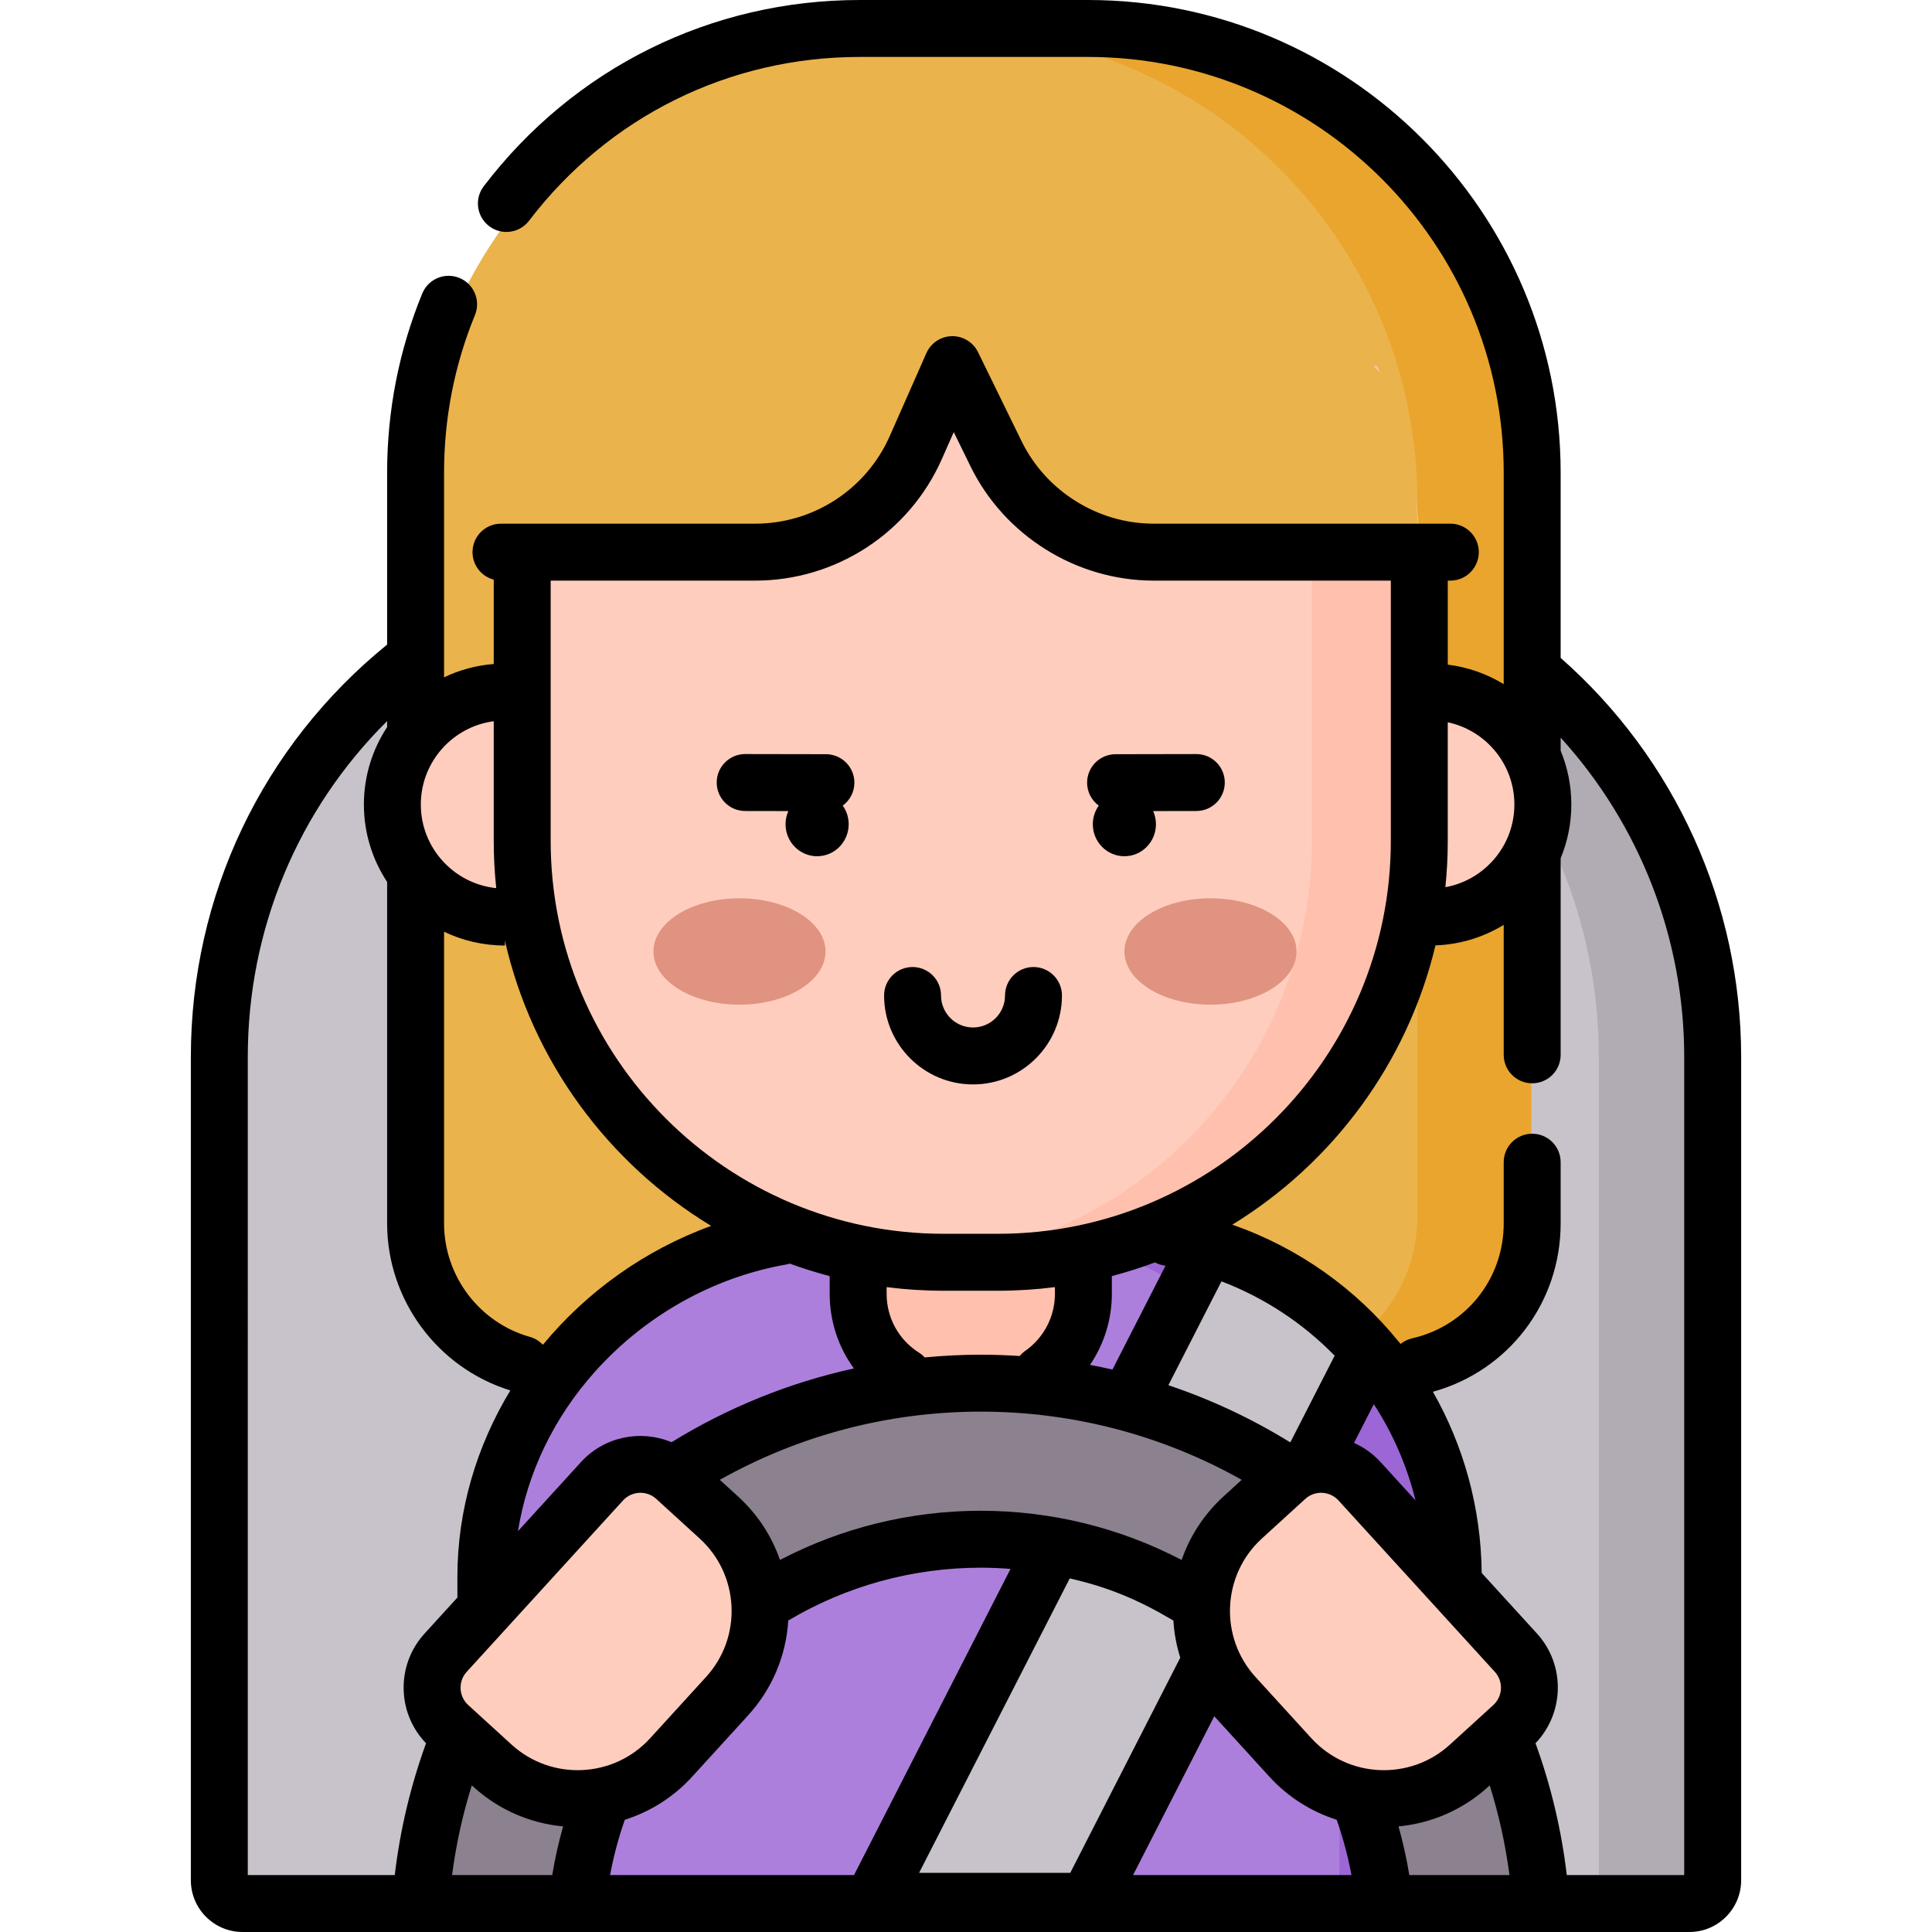 <svg id="Capa_1" enable-background="new 0 0 509.007 509.007" height="512" viewBox="0 0 509.007 509.007" width="512" xmlns="http://www.w3.org/2000/svg"><g><g><g><path d="m445.094 501.507h-381.181c-3.386 0-6.131-2.745-6.131-6.131v-216.921c0-73.163 59.311-132.474 132.474-132.474h128.495c73.163 0 132.474 59.311 132.474 132.474v216.921c0 3.386-2.745 6.131-6.131 6.131z" fill="#c8c3ca"/></g></g><g><g><path d="m318.751 145.981h-30c73.163 0 132.474 59.311 132.474 132.474v216.921c0 3.386-2.745 6.131-6.131 6.131h30c3.386 0 6.131-2.745 6.131-6.131v-216.921c0-73.163-59.311-132.474-132.474-132.474z" fill="#b1abb4"/></g></g><g><g><path d="m362.548 361.39h-212.414c-22.578 0-40.881-18.303-40.881-40.881v-188.387c0-68.54 55.563-124.103 124.103-124.103h45.969c68.54 0 124.103 55.563 124.103 124.104v188.387c.001 22.577-18.302 40.88-40.88 40.88z" fill="#ebb34c"/></g></g><g><g><path d="m279.326 8.019h-30c68.54 0 124.104 55.563 124.104 124.104v188.386c0 22.578-18.303 40.881-40.881 40.881h30c22.578 0 40.881-18.303 40.881-40.881v-188.387c-.001-68.54-55.564-124.103-124.104-124.103z" fill="#e9a52d"/></g></g><g><g><path d="m374.469 500.922h-238.042c-4.651 0-8.422-3.771-8.422-8.422v-77.09c0-50.135 40.643-90.778 90.778-90.778h73.329c50.135 0 90.778 40.643 90.778 90.778v77.09c0 4.652-3.77 8.422-8.421 8.422z" fill="#ad7fdd"/></g></g><g><g><path d="m292.112 324.633h-30c50.135 0 90.778 40.643 90.778 90.778v77.09c0 4.651-3.771 8.422-8.422 8.422h30c4.651 0 8.422-3.771 8.422-8.422v-77.09c0-50.136-40.643-90.778-90.778-90.778z" fill="#9d66d6"/></g></g><g><g><path d="m256.487 366.697h-1.455c-15.984 0-28.942-12.958-28.942-28.942v-77.782h59.339v77.782c.001 15.984-12.957 28.942-28.942 28.942z" fill="#ffc0ad"/></g></g><g><g><ellipse cx="133.018" cy="211.959" fill="#ffcdbe" rx="29.648" ry="29.648" transform="matrix(.707 -.707 .707 .707 -110.917 156.139)"/></g></g><g><g><ellipse cx="376.835" cy="211.959" fill="#ffcdbe" rx="29.648" ry="29.647" transform="matrix(.383 -.924 .924 .383 36.802 478.996)"/></g></g><g><g><path d="m148.738 96.457c-7.151 15.004-11.158 31.796-11.158 49.524v75.545c0 61.32 49.71 111.03 111.03 111.03h14.289c61.32 0 111.03-49.71 111.03-111.03v-75.545c0-17.729-4.007-34.52-11.158-49.524z" fill="#ffcdbe"/></g></g><g><g><path d="m362.771 96.457h-28.288c7.151 15.004 11.158 31.796 11.158 49.524v75.545c0 58.968-45.972 107.191-104.03 110.804 2.315.144 4.648.226 6.999.226h14.289c61.32 0 111.03-49.71 111.03-111.03v-75.545c0-17.728-4.007-34.52-11.158-49.524z" fill="#ffc0ad"/></g></g><g><g><ellipse cx="194.826" cy="250.679" fill="#e09380" rx="22.67" ry="14.012"/></g></g><g><g><ellipse cx="318.916" cy="250.679" fill="#e09380" rx="22.67" ry="14.012"/></g></g><g><g><path d="m298.504 366.697-68.619 134.225h56.677l74.125-144.994c-11.158-12.853-25.872-22.532-42.608-27.52z" fill="#c8c3ca"/></g></g><g><g><path d="m365.762 100.347c-14.775-14.598-28.89-29.859-43.053-45.057-1.883-2.021-3.242-4.398-3.843-6.88-5.039-4.63-9.929-9.442-14.598-14.528l-74.991-13.042-81.74 38.296-20.554 86.334h41.713 30.459c18.205 0 34.695-10.742 42.053-27.394l9.726-22.013 11.553 23.629c7.714 15.776 23.741 25.779 41.301 25.779h70.273l-1.886-26.621c-1.803-4.876-6.339-17.261-6.413-18.503z" fill="#ebb34c"/></g></g><g><g><path d="m152.07 501.507c5.458-53.908 50.978-95.979 106.325-95.979s100.867 42.072 106.325 95.979h41.267c-5.578-76.647-69.523-137.098-147.592-137.098-78.07 0-142.015 60.452-147.592 137.098z" fill="#8c818f"/></g></g><g><g><path d="m191.543 446.887-14.711 16.127c-12.41 13.604-33.498 14.572-47.101 2.162l-11.422-10.419c-5.59-5.099-5.987-13.764-.888-19.353l41.185-45.148c5.099-5.59 13.764-5.988 19.353-.889l11.422 10.419c13.604 12.409 14.572 33.497 2.162 47.101z" fill="#ffcdbe"/></g></g><g><g><path d="m325.246 446.887 14.711 16.127c12.41 13.604 33.497 14.572 47.101 2.162l11.422-10.419c5.59-5.099 5.987-13.764.888-19.353l-41.185-45.148c-5.099-5.59-13.764-5.988-19.353-.889l-11.422 10.419c-13.603 12.409-14.571 33.497-2.162 47.101z" fill="#ffcdbe"/></g></g><g><path d="m411.169 173.331v-48.811c0-68.66-55.859-124.52-124.521-124.52h-60.136c-39.17 0-75.276 17.883-99.061 49.064-2.513 3.293-1.879 8 1.414 10.512 3.294 2.512 8 1.878 10.512-1.415 20.925-27.429 52.684-43.161 87.136-43.161h60.136c60.39 0 109.521 49.131 109.521 109.521v55.732c-4.397-2.691-9.395-4.484-14.74-5.147v-22.137h.677c4.142 0 7.5-3.358 7.5-7.5s-3.358-7.5-7.5-7.5h-78.147c-14.693 0-28.357-8.529-34.813-21.728l-11.477-23.474c-1.281-2.622-4.011-4.263-6.883-4.204-2.916.057-5.536 1.799-6.715 4.468l-9.653 21.849c-6.197 14.027-20.109 23.09-35.444 23.09h-66.987c-4.143 0-7.5 3.358-7.5 7.5 0 3.482 2.376 6.401 5.593 7.246v22.223c-4.653.366-9.07 1.583-13.087 3.512v-53.93c0-14.372 2.738-28.338 8.138-41.511 1.571-3.832-.262-8.213-4.095-9.784-3.832-1.572-8.213.263-9.784 4.095-6.144 14.987-9.259 30.868-9.259 47.2v45.304c-32.9 26.732-51.711 66.144-51.711 108.631v216.92c0 7.516 6.115 13.631 13.631 13.631h381.181c7.516 0 13.631-6.115 13.631-13.631v-216.92c-.001-40.238-17.333-78.533-47.557-105.125zm-12.187 38.628c0 10.857-7.856 19.908-18.18 21.784.413-4.017.626-8.092.626-12.217v-31.233c10.015 2.122 17.554 11.029 17.554 21.666zm-150.842-91.018 3.138-7.101 4.396 8.989c8.953 18.309 27.907 30.14 48.287 30.14h62.469v68.558c0 57.087-46.443 103.53-103.529 103.53h-14.291c-57.087 0-103.53-46.443-103.53-103.53v-68.558h53.895c21.27 0 40.569-12.572 49.165-32.028zm145.286 328.275-11.422 10.419c-10.526 9.604-26.902 8.851-36.506-1.676l-14.711-16.127v.001c-9.603-10.527-8.851-26.904 1.676-36.506l11.422-10.419c2.525-2.304 6.456-2.123 8.758.402l41.185 45.148c2.304 2.526 2.123 6.455-.402 8.758zm-253.818-97.001c-13.315-3.747-22.615-16.039-22.615-29.891v-76.856c4.855 2.331 10.29 3.639 16.025 3.639v-1.311c7.219 31.782 27.244 58.753 54.344 75.176-17.573 6.387-32.835 17.407-44.333 31.324-.902-.959-2.061-1.699-3.421-2.081zm16.973 9.357c13.326-14.961 31.312-25.061 50.643-28.44.298-.052.587-.126.869-.211 3.428 1.251 6.93 2.345 10.497 3.28v4.693c0 7.206 2.282 14.03 6.379 19.634-16.938 3.714-33.161 10.265-48.042 19.436-8.035-3.365-17.666-1.557-23.863 5.236l-16.588 18.185c2.413-15.193 9.332-29.717 20.105-41.813zm147.714-28.98c.69.372 1.447.645 2.262.787.17.03.336.069.506.1l-13.979 27.344c-1.961-.447-3.929-.86-5.908-1.231 3.696-5.449 5.754-11.946 5.754-18.698v-4.696c3.868-1.013 7.66-2.22 11.365-3.606zm4.848 94.367c.203 3.302.806 6.586 1.81 9.777l-28.979 56.686h-39.831l39.689-77.566c10.183 2.278 18.295 5.737 27.311 11.103zm2.172-15.97c-16.266-8.497-34.408-12.961-52.92-12.961-18.521 0-36.636 4.464-52.9 12.957-2.2-6.348-5.956-12.086-11.059-16.741l-4.79-4.369c20.926-11.764 44.526-17.967 68.749-17.967 24.226 0 47.824 6.202 68.749 17.967l-4.79 4.37c-5.196 4.739-8.885 10.523-11.039 16.744zm28.691-31.084c-.048.02-.096.039-.144.059-10.125-6.241-20.867-11.275-32.04-15.017l13.988-27.361c11.222 4.28 21.38 10.946 29.822 19.577zm-62.076-39.01c0 5.969-2.926 11.581-7.826 15.01-.56.392-1.042.851-1.459 1.351-3.403-.223-6.82-.348-10.25-.348-4.951 0-9.875.255-14.765.718-.431-.461-.92-.881-1.479-1.233-5.36-3.379-8.561-9.173-8.561-15.499v-1.786c4.92.625 9.933.948 15.021.948h14.289c5.091 0 10.107-.323 15.03-.949zm-154.566 108.321c-1.224-1.116-1.939-2.642-2.016-4.296-.076-1.654.497-3.239 1.613-4.462l41.185-45.148c1.222-1.339 2.899-2.018 4.583-2.018 1.492 0 2.988.534 4.175 1.616l11.422 10.419c5.1 4.652 8.082 11.011 8.398 17.906.317 6.895-2.07 13.501-6.723 18.6l-14.711 16.127c-9.602 10.528-25.979 11.278-36.506 1.676zm41.165 30.472c.028-.08.046-.161.071-.242 6.611-2.095 12.773-5.896 17.773-11.377l14.711-16.127c6.355-6.967 10.03-15.714 10.588-24.997 15.306-9.103 32.792-13.917 50.723-13.917 2.624 0 5.237.115 7.838.32l-41.236 80.659h-64.271c.91-4.865 2.179-9.657 3.803-14.319zm155.381-27.521 14.506 15.902c4.994 5.475 11.148 9.273 17.749 11.369 1.667 4.743 2.97 9.617 3.897 14.569h-57.541zm43.815-66.966c-2.023-2.219-4.417-3.899-6.998-5.051l5.219-10.208c4.998 7.688 8.737 16.241 10.988 25.355zm-233.645-195.189v31.514c0 4.209.224 8.366.654 12.462-11.143-1.147-19.863-10.589-19.863-22.03 0-11.214 8.382-20.503 19.209-21.946zm-64.798 88.444c0-33.65 13.221-65.14 36.711-88.487v1.595c-3.865 5.859-6.122 12.867-6.122 20.396s2.257 14.537 6.122 20.396v89.969c0 20.16 13.293 38.085 32.462 43.999-8.872 14.644-13.95 31.499-13.95 49.089v5.483l-8.625 9.455c-3.816 4.184-5.775 9.603-5.516 15.26.238 5.175 2.325 9.969 5.88 13.673-4.075 11.211-6.839 22.853-8.24 34.725h-38.722zm53.819 215.551c1.049-8.026 2.788-15.93 5.199-23.632l.376.343c6.805 6.207 15.154 9.673 23.686 10.469-1.192 4.213-2.166 8.492-2.867 12.821h-26.394zm252.194 0c-.701-4.328-1.651-8.612-2.843-12.824 8.523-.8 16.864-4.266 23.661-10.466l.373-.34c2.41 7.701 4.152 15.604 5.203 23.63zm72.43 0h-30.939c-1.402-11.875-4.163-23.521-8.238-34.73 7.639-7.976 7.914-20.649.363-28.928l-14.542-15.941c-.173-17.268-4.788-33.574-12.85-47.729 19.922-5.525 33.651-23.457 33.651-44.355v-16.13c0-4.142-3.357-7.5-7.5-7.5s-7.5 3.358-7.5 7.5v16.13c0 14.593-9.92 27.043-24.123 30.274-1.151.262-2.174.782-3.035 1.477l-.513-.591c-11.273-13.919-26.33-24.728-43.835-30.829 26.475-16.229 46.116-42.557 53.528-73.583 6.566-.237 12.705-2.179 17.979-5.407v34.241c0 4.142 3.357 7.5 7.5 7.5s7.5-3.358 7.5-7.5v-51.781c1.809-4.369 2.813-9.152 2.813-14.167 0-5.021-1.006-9.809-2.819-14.181.001-.04.006-.078.006-.118v-3.317c20.83 22.897 32.556 52.847 32.556 84.113v215.552z"/><path d="m256.354 285.704c12.919 0 23.43-10.511 23.43-23.43 0-4.142-3.358-7.5-7.5-7.5-4.143 0-7.5 3.358-7.5 7.5 0 4.648-3.781 8.43-8.43 8.43-4.648 0-8.431-3.782-8.431-8.43 0-4.142-3.357-7.5-7.5-7.5s-7.5 3.358-7.5 7.5c.001 12.919 10.512 23.43 23.431 23.43z"/><path d="m196.311 213.667 11.392.02c-.47 1.054-.739 2.22-.741 3.451-.008 4.657 3.708 8.438 8.301 8.447 4.592.008 8.322-3.76 8.331-8.417.003-1.838-.581-3.535-1.563-4.922 1.854-1.362 3.065-3.55 3.069-6.028.008-4.143-3.345-7.506-7.486-7.514l-21.275-.038c-.005 0-.009 0-.014 0-4.136 0-7.492 3.349-7.5 7.486-.009 4.143 3.344 7.507 7.486 7.515z"/><path d="m289.479 212.246c-.982 1.387-1.566 3.084-1.563 4.922.008 4.657 3.738 8.425 8.331 8.417s8.309-3.79 8.301-8.447c-.002-1.232-.271-2.398-.741-3.451l11.392-.02c4.142-.007 7.494-3.371 7.486-7.514-.008-4.137-3.364-7.486-7.5-7.486-.004 0-.009 0-.014 0l-21.275.038c-4.142.007-7.494 3.371-7.486 7.514.004 2.476 1.214 4.664 3.069 6.027z"/></g></g></svg>